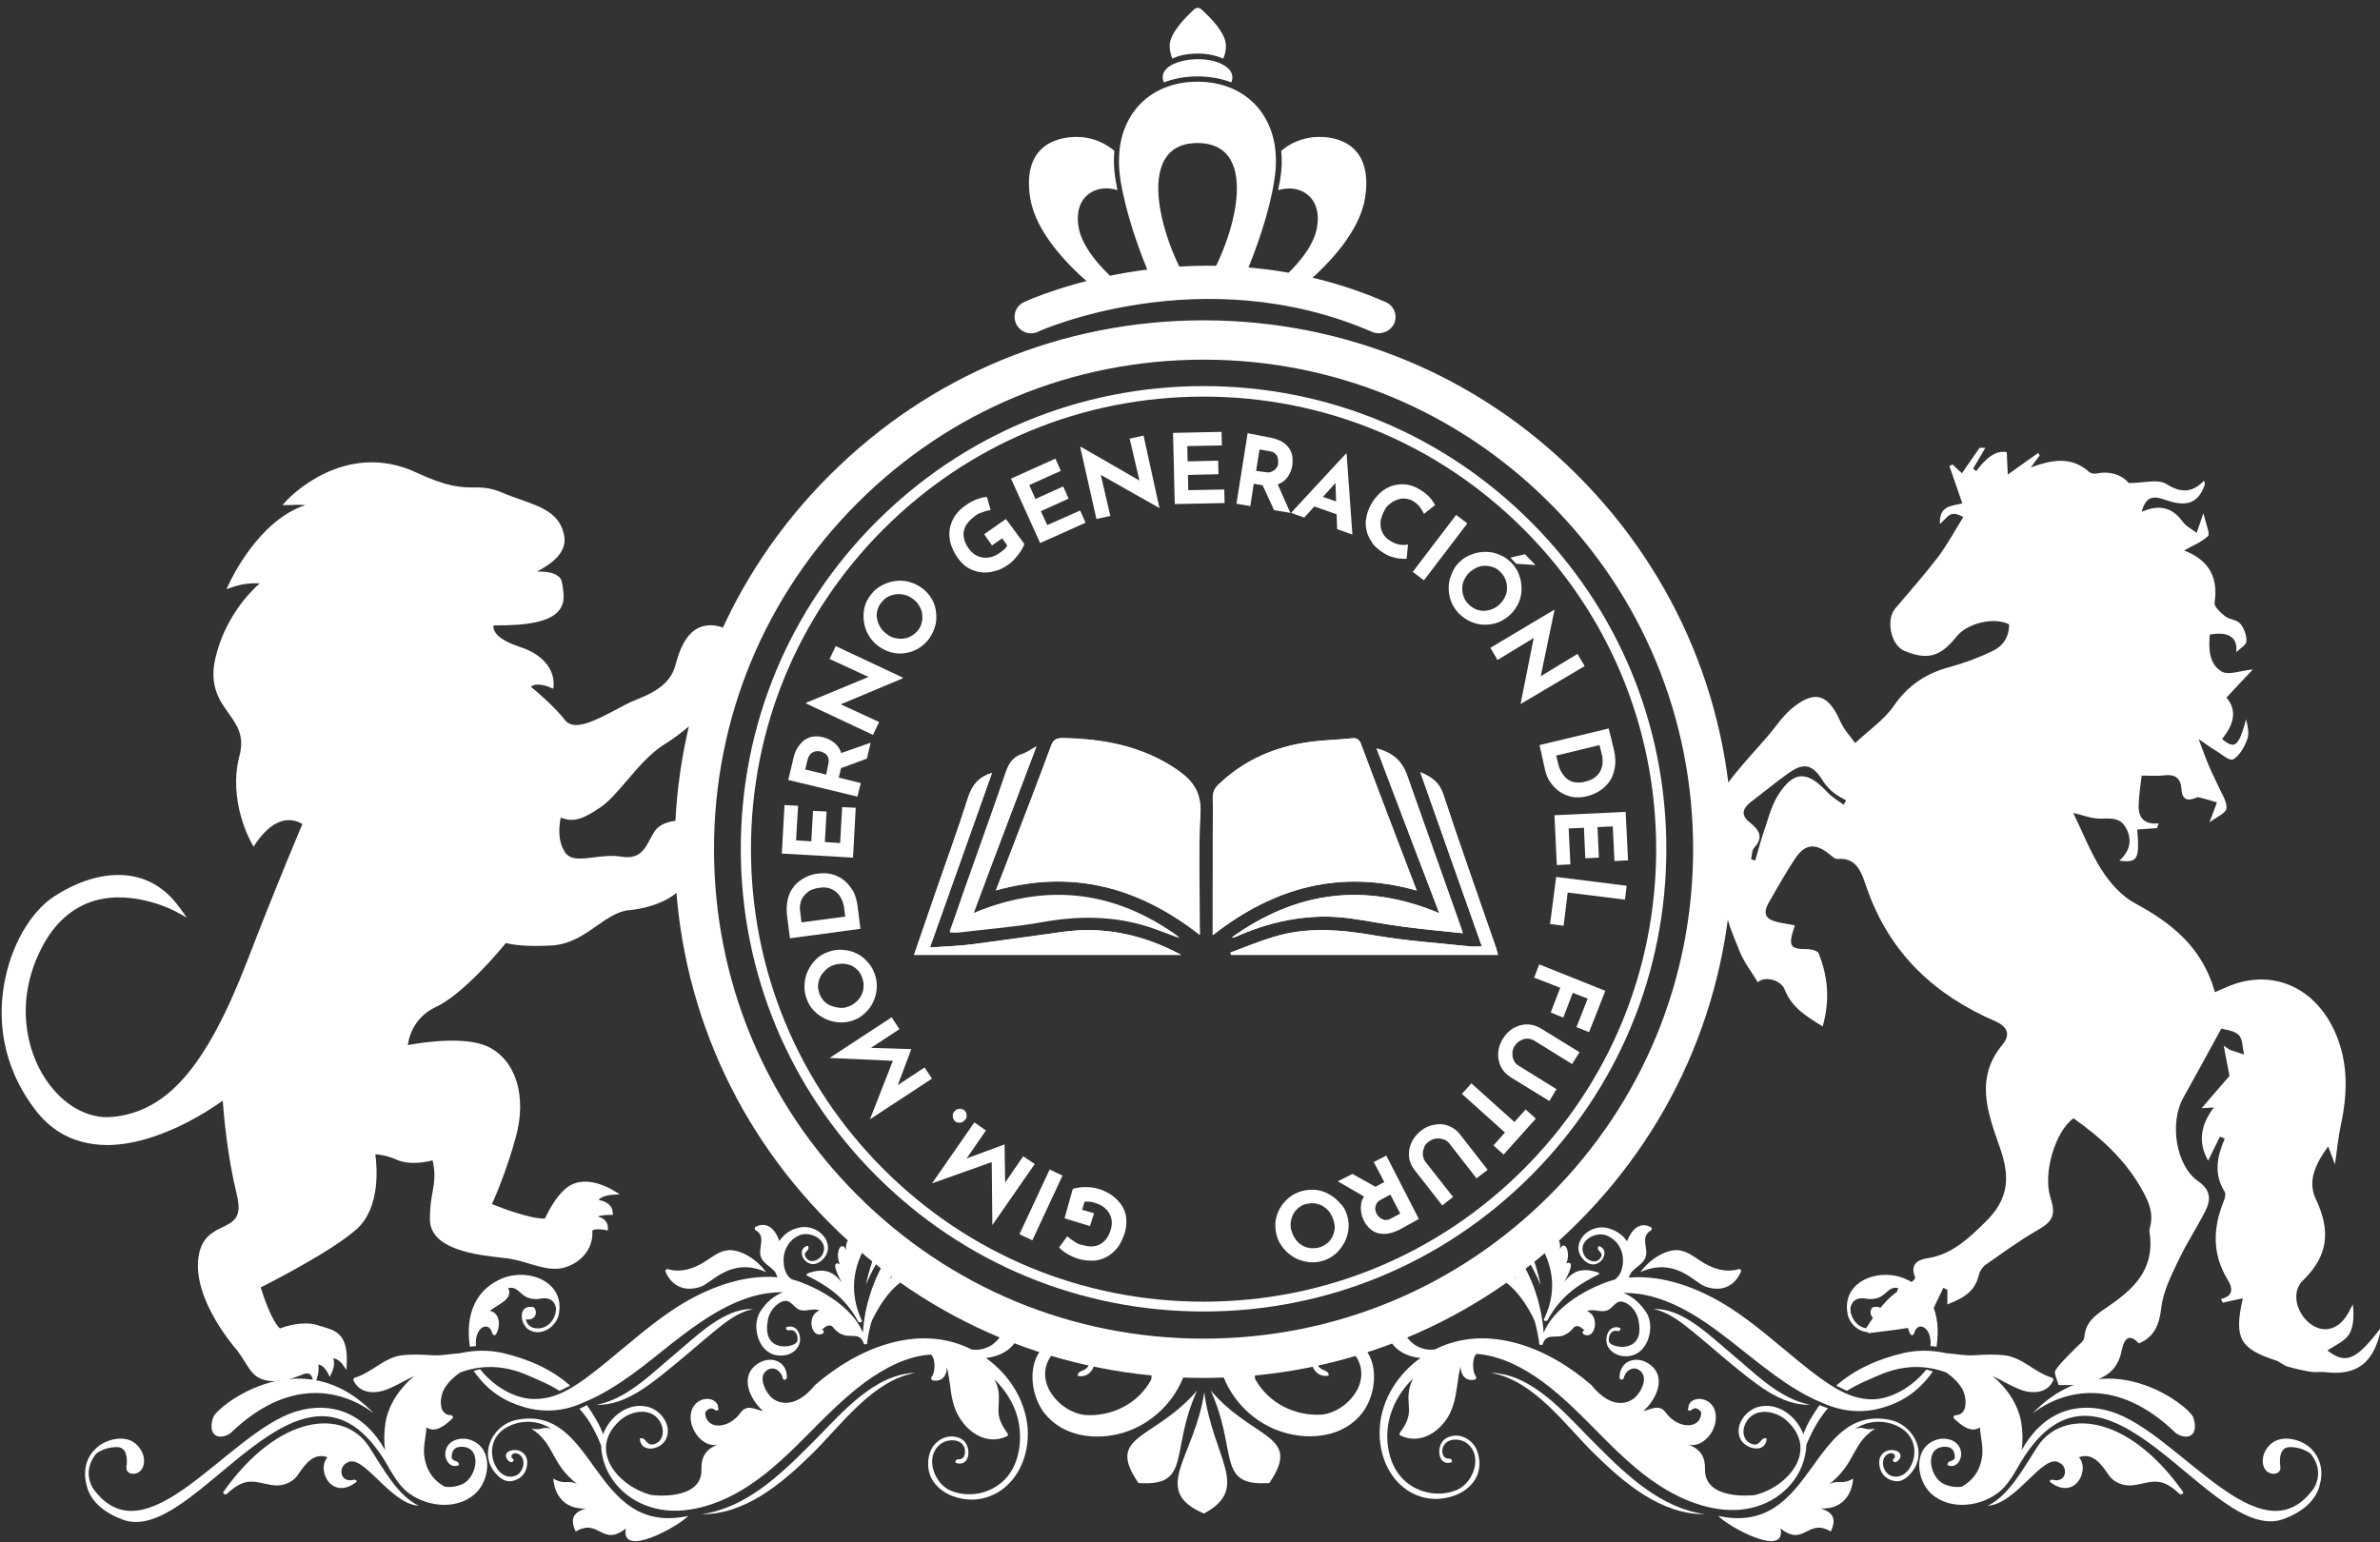 <?xml version="1.0" encoding="utf-8"?>
<!-- Generator: Adobe Illustrator 25.2.1, SVG Export Plug-In . SVG Version: 6.00 Build 0)  -->
<svg version="1.1" id="Capa_1" xmlns="http://www.w3.org/2000/svg" xmlns:xlink="http://www.w3.org/1999/xlink" x="0px" y="0px"
	 viewBox="0 0 702 455" style="enable-background:new 0 0 702 455;" xml:space="preserve">
<rect x="0" y="0" width="702" height="455" fill="#333333" stroke="none"/>
<style type="text/css">
	.st0{fill:#FFFFFF;}
</style>
<g>
	<path class="st0" d="M316.4,350.8c0.3-0.2,0.8-0.3,1.4-0.4s1.3-0.2,2-0.2s1.5,0,2.2,0.1s1.4,0.2,2,0.4c1.6,0.5,3,1.2,4.2,2.1
		s2.1,1.9,2.8,3c0.7,1.1,1.1,2.4,1.2,3.7c0.1,1.3,0,2.7-0.4,4.1c-0.6,1.8-1.3,3.4-2.3,4.6s-2.1,2.1-3.3,2.7c-1.2,0.6-2.5,1-3.9,1
		s-2.8-0.1-4.1-0.5c-1.3-0.4-2.4-0.9-3.4-1.5s-1.8-1.2-2.4-1.9l2.4-3.3c0.3,0.3,0.7,0.6,1.1,0.9s1,0.7,1.5,1s1,0.5,1.5,0.6
		c1.1,0.3,2.1,0.5,3,0.5s1.8-0.2,2.5-0.6s1.4-0.9,1.9-1.6s1-1.6,1.3-2.7c0.3-0.9,0.4-1.9,0.3-2.7c-0.1-0.9-0.4-1.6-0.8-2.3
		c-0.4-0.7-1-1.3-1.7-1.8s-1.6-0.9-2.6-1.2c-0.6-0.2-1.1-0.3-1.6-0.3s-0.9,0-1.3,0l-0.7,2.4l3.5,1l-1.2,3.8l-7.5-2.3L316.4,350.8z"
		/>
	<path class="st0" d="M304.5,365.9l-3.8-1.8l8.9-19.1l3.8,1.8L304.5,365.9z"/>
	<path class="st0" d="M305.2,343.4l-12.5,18l0,0l-0.2-20.3l1.2,1.3l-18.8,6.7l0,0l12.5-18l3.4,2.4l-7.1,10.3l1-1.9l11.6-4.3l0,0
		l0.2,12.5l-1.7,1.2l7-10.2L305.2,343.4z"/>
	<path class="st0" d="M283,331.2c-0.6,0-1.1-0.2-1.4-0.5s-0.5-0.8-0.6-1.4c0-0.6,0.1-1.1,0.6-1.5c0.4-0.5,0.9-0.7,1.5-0.7
		s1,0.2,1.4,0.5c0.4,0.4,0.6,0.8,0.6,1.4c0.1,0.6-0.1,1.1-0.6,1.5C284.1,331,283.6,331.2,283,331.2z"/>
	<path class="st0" d="M274.9,318.2l-18.3,12l0,0l7.4-18.9l0.6,1.7l-19.9-0.9l0,0l18.3-12l2.3,3.5l-10.5,6.9l1.6-1.4l12.4,0.4l0,0
		l-4.4,11.7l-2,0.5l10.3-6.8L274.9,318.2z"/>
	<path class="st0" d="M251.7,301c-1.4,0.5-2.7,0.7-4.2,0.6s-2.7-0.4-4-1s-2.4-1.4-3.4-2.4s-1.7-2.2-2.2-3.6s-0.7-2.8-0.6-4.2
		c0.1-1.4,0.4-2.8,1-4c0.6-1.3,1.4-2.4,2.4-3.4s2.2-1.7,3.6-2.2c1.4-0.5,2.8-0.7,4.2-0.6s2.7,0.4,4,1s2.4,1.4,3.3,2.5
		c1,1,1.7,2.2,2.2,3.6s0.7,2.8,0.6,4.2c-0.1,1.4-0.4,2.7-1,4s-1.4,2.4-2.4,3.3C254.3,299.7,253.1,300.5,251.7,301z M250.3,296.9
		c0.9-0.3,1.6-0.8,2.3-1.4s1.2-1.3,1.5-2c0.4-0.8,0.6-1.6,0.6-2.5c0.1-0.9-0.1-1.7-0.4-2.6c-0.3-0.8-0.7-1.6-1.3-2.2s-1.3-1.1-2-1.4
		c-0.8-0.3-1.6-0.5-2.5-0.5s-1.7,0.1-2.6,0.4c-0.9,0.3-1.7,0.8-2.3,1.4c-0.7,0.6-1.2,1.3-1.6,2c-0.4,0.8-0.6,1.6-0.7,2.4
		c-0.1,0.9,0.1,1.7,0.4,2.6c0.3,0.9,0.8,1.6,1.3,2.2c0.6,0.6,1.3,1.1,2.1,1.4s1.6,0.5,2.5,0.6S249.4,297.3,250.3,296.9z"/>
	<path class="st0" d="M253.8,274l-20.8,2.8l-0.8-6.2c-0.3-2.1-0.2-3.9,0.2-5.5s1.1-2.8,2-3.9c0.9-1,2-1.8,3.2-2.4s2.5-1,3.8-1.1
		c1.5-0.2,3-0.1,4.3,0.3s2.5,1,3.5,1.9s1.8,1.9,2.5,3.1c0.6,1.2,1,2.5,1.2,3.9L253.8,274z M249.3,270.4L249,268
		c-0.1-1-0.4-2-0.8-2.8c-0.4-0.8-0.9-1.5-1.5-2s-1.3-0.9-2.2-1.2c-0.8-0.2-1.8-0.3-2.8-0.1c-1.4,0.2-2.4,0.5-3.2,1.1
		s-1.4,1.2-1.8,1.9c-0.4,0.7-0.6,1.4-0.7,2.1c-0.1,0.7-0.1,1.3,0,1.8l0.4,3.3L249.3,270.4z"/>
	<path class="st0" d="M230.6,251.8l0.8-14.3l4,0.2l-0.6,10.2l4.5,0.3l0.5-9l4,0.2l-0.5,9l4.5,0.3l0.6-10.6l4,0.2l-0.8,14.7
		L230.6,251.8z"/>
	<path class="st0" d="M234,223.8c0.3-1.3,0.7-2.4,1.3-3.3c0.6-0.9,1.2-1.6,2-2.2c0.8-0.5,1.6-0.9,2.5-1s1.9-0.1,3,0.2
		c0.8,0.2,1.6,0.5,2.4,1c0.8,0.5,1.4,1,2,1.8s0.9,1.6,1.1,2.6c0.2,1,0.1,2.2-0.2,3.6l-0.7,2.9l6.5,1.6l-1,4l-20.4-4.9L234,223.8z
		 M244.3,225.5c0.1-0.6,0.2-1.1,0.1-1.6c-0.1-0.5-0.3-0.8-0.5-1.1c-0.3-0.3-0.5-0.6-0.9-0.7c-0.3-0.2-0.6-0.3-0.9-0.4
		c-0.2-0.1-0.5-0.1-0.9-0.1s-0.7,0-1.1,0.2c-0.4,0.1-0.8,0.4-1.1,0.7c-0.3,0.4-0.6,0.9-0.8,1.6l-0.7,2.9l6.2,1.5L244.3,225.5z
		 M247.7,222.3l9.1-3.2l-1.1,4.7l-9,3.3L247.7,222.3z"/>
	<path class="st0" d="M266.3,200.1l-19.8,8.3l1.1-0.8l11.7,5.4l-1.8,3.8l-19.8-9.3l0.1-0.2l19.6-8.1l-0.8,0.7l-11.9-5.5l1.8-3.8
		l19.8,9.3L266.3,200.1z"/>
	<path class="st0" d="M258.8,190.4c-1.1-0.9-2.1-2-2.7-3.2c-0.7-1.2-1.1-2.5-1.3-3.9s-0.1-2.8,0.2-4.1c0.3-1.4,1-2.6,1.9-3.8
		s2-2.1,3.2-2.7c1.2-0.7,2.6-1.1,4-1.3s2.8-0.1,4.2,0.3c1.4,0.4,2.6,1,3.8,1.9c1.2,0.9,2.1,2,2.8,3.2c0.7,1.2,1.1,2.6,1.2,3.9
		c0.2,1.4,0.1,2.8-0.3,4.1c-0.4,1.4-1,2.6-1.9,3.8s-2,2.1-3.2,2.8s-2.5,1.1-3.9,1.3s-2.7,0.1-4.1-0.3S260,191.3,258.8,190.4z
		 M261.5,187c0.7,0.6,1.5,1,2.4,1.2c0.8,0.2,1.7,0.3,2.5,0.2c0.9-0.1,1.7-0.3,2.4-0.8c0.8-0.4,1.4-1,2-1.7s0.9-1.5,1.1-2.3
		s0.2-1.6,0.1-2.5c-0.1-0.8-0.4-1.6-0.9-2.4c-0.4-0.8-1-1.4-1.8-2s-1.6-1-2.4-1.2c-0.9-0.2-1.7-0.3-2.5-0.2s-1.6,0.3-2.4,0.7
		s-1.4,1-2,1.7s-1,1.5-1.2,2.3s-0.3,1.7-0.1,2.5c0.1,0.8,0.4,1.6,0.9,2.4C260.1,185.8,260.7,186.4,261.5,187z"/>
	<path class="st0" d="M302.1,160.4c0,0.4-0.2,0.8-0.5,1.3s-0.6,1.1-1.1,1.7c-0.4,0.6-0.9,1.1-1.4,1.7c-0.5,0.5-1,1-1.6,1.4
		c-1.4,1-2.8,1.7-4.2,2c-1.4,0.4-2.8,0.5-4.1,0.3c-1.3-0.2-2.5-0.6-3.7-1.3s-2.1-1.7-3-2.9c-1.1-1.6-1.8-3.1-2.2-4.6
		c-0.3-1.5-0.4-2.9-0.1-4.3c0.3-1.3,0.8-2.6,1.6-3.7c0.8-1.1,1.8-2.1,3-2.9c1.1-0.8,2.2-1.4,3.3-1.8c1.1-0.4,2.1-0.7,3-0.7l1.1,3.9
		c-0.4,0-0.9,0.1-1.5,0.3s-1.1,0.4-1.7,0.6c-0.6,0.2-1,0.5-1.4,0.8c-0.9,0.7-1.7,1.4-2.2,2.1c-0.6,0.7-0.9,1.5-1.1,2.3
		s-0.1,1.7,0.1,2.5c0.2,0.9,0.7,1.8,1.3,2.7c0.6,0.8,1.2,1.4,2,1.9c0.7,0.4,1.5,0.7,2.3,0.8s1.7,0,2.5-0.2c0.9-0.3,1.7-0.7,2.5-1.3
		c0.5-0.3,0.9-0.7,1.3-1c0.4-0.4,0.6-0.7,0.8-1.1l-1.5-2.1l-3,2.1l-2.3-3.3l6.4-4.5L302.1,160.4z"/>
	<path class="st0" d="M298.2,141.2l13.1-5.9l1.6,3.6l-9.3,4.2l1.8,4.1l8.2-3.7l1.6,3.6l-8.2,3.7l1.9,4.1l9.7-4.3l1.6,3.6l-13.4,6
		L298.2,141.2z"/>
	<path class="st0" d="M342,149.9l-18.7-10.6l1.3,0.4l2.9,12.5l-4.1,0.9l-4.8-21.3h0.2l18.4,10.6l-1-0.2l-3-12.8l4.1-0.9L342,149.9
		L342,149.9z"/>
	<path class="st0" d="M346,127.7l14.3-0.3l0.1,4l-10.2,0.2l0.1,4.5l9-0.2l0.1,4l-9,0.2l0.1,4.5l10.6-0.2l0.1,4l-14.7,0.3L346,127.7z
		"/>
	<path class="st0" d="M374.2,129c1.3,0.2,2.4,0.6,3.4,1c1,0.5,1.7,1.1,2.3,1.8c0.6,0.7,1,1.5,1.2,2.4s0.2,1.9,0.1,3
		c-0.1,0.8-0.4,1.7-0.8,2.5s-0.9,1.5-1.6,2.1s-1.5,1-2.5,1.3s-2.2,0.3-3.6,0.1l-2.9-0.5l-1,6.6l-4.1-0.7l3.3-20.8L374.2,129z
		 M373.3,139.3c0.6,0.1,1.2,0.1,1.6-0.1c0.4-0.1,0.8-0.4,1.1-0.6c0.3-0.3,0.5-0.6,0.7-0.9c0.2-0.3,0.3-0.6,0.3-0.9
		c0-0.2,0-0.5,0-0.9s-0.1-0.7-0.2-1.1s-0.4-0.7-0.8-1.1c-0.4-0.3-0.9-0.5-1.6-0.6l-2.9-0.5l-1,6.3L373.3,139.3z M376.7,142.5
		l3.9,8.8l-4.8-0.8l-4-8.7L376.7,142.5z"/>
	<path class="st0" d="M380.8,151.3l16.2-17.5l0.2,0.1l1.7,23.8l-4.5-1.6l-0.6-16.5l3.5-0.9l-12.6,14L380.8,151.3z M389.4,146.3
		l6,2.1l0.2,3.8l-8.5-3L389.4,146.3z"/>
	<path class="st0" d="M414.9,164.8c-0.3,0.1-0.8,0.1-1.5,0c-0.7,0-1.5-0.1-2.4-0.4c-0.9-0.2-1.8-0.6-2.8-1.2c-1.4-0.9-2.6-1.8-3.4-3
		s-1.4-2.3-1.7-3.6c-0.3-1.3-0.4-2.6-0.1-3.9c0.2-1.3,0.7-2.6,1.4-3.9c0.8-1.4,1.7-2.5,2.8-3.5s2.3-1.6,3.5-2
		c1.3-0.4,2.6-0.5,3.9-0.4c1.4,0.2,2.7,0.6,4,1.4c1.2,0.7,2.2,1.5,3,2.3c0.8,0.9,1.3,1.7,1.7,2.4l-3.3,2.6c-0.2-0.5-0.6-1.2-1.1-1.9
		s-1.2-1.3-2.1-1.9c-0.7-0.4-1.4-0.6-2.2-0.7c-0.8-0.1-1.6,0-2.4,0.3s-1.5,0.6-2.2,1.2c-0.7,0.5-1.3,1.2-1.7,2.1
		c-0.5,0.9-0.8,1.8-1,2.6c-0.2,0.9-0.1,1.7,0,2.5c0.2,0.8,0.5,1.5,1,2.2s1.2,1.2,2,1.7c1,0.6,1.9,0.9,2.8,1s1.6,0.1,2.2-0.1
		L414.9,164.8z"/>
	<path class="st0" d="M429.5,151.9l3.3,2.5L420,171.2l-3.3-2.5L429.5,151.9z"/>
	<path class="st0" d="M430.6,165.7c1-1,2.2-1.7,3.6-2.2c1.3-0.5,2.7-0.7,4.1-0.7s2.8,0.3,4.1,0.9c1.3,0.5,2.5,1.4,3.5,2.4
		c1,1.1,1.8,2.3,2.2,3.6c0.5,1.3,0.7,2.7,0.7,4.1c0,1.4-0.3,2.8-0.9,4.1s-1.4,2.4-2.4,3.4c-1.1,1-2.3,1.8-3.6,2.3
		c-1.3,0.5-2.7,0.7-4.1,0.7s-2.7-0.4-4-0.9c-1.3-0.6-2.4-1.4-3.5-2.4c-1-1.1-1.8-2.3-2.3-3.6s-0.7-2.7-0.7-4.1c0-1.4,0.3-2.7,0.9-4
		C428.7,167.9,429.5,166.7,430.6,165.7z M433.5,168.8c-0.7,0.6-1.2,1.4-1.6,2.2s-0.6,1.6-0.6,2.5s0.1,1.7,0.4,2.5s0.8,1.6,1.4,2.2
		c0.6,0.6,1.3,1.1,2.1,1.5c0.8,0.3,1.6,0.5,2.4,0.5s1.7-0.2,2.5-0.5s1.6-0.8,2.2-1.4c0.7-0.7,1.2-1.4,1.6-2.2s0.6-1.6,0.6-2.5
		c0-0.8-0.1-1.7-0.4-2.5s-0.7-1.5-1.4-2.2c-0.6-0.7-1.3-1.2-2.1-1.5c-0.8-0.3-1.6-0.5-2.5-0.5s-1.7,0.2-2.5,0.5
		C435,167.7,434.2,168.2,433.5,168.8z M452.9,166.7l-5.7-0.4l-1.7-1.8l4.3-1L452.9,166.7z"/>
	<path class="st0" d="M448.5,207.7l4.2-21.1v1.4l-11,6.7l-2.1-3.6l18.8-11.2l0.1,0.1l-4.3,20.7l-0.1-1l11.2-6.8l2.1,3.6L448.5,207.7
		L448.5,207.7z"/>
	<path class="st0" d="M454.1,219.8l20.4-4.9l1.5,6.1c0.5,2.1,0.6,3.9,0.3,5.5c-0.3,1.6-0.8,3-1.6,4.1c-0.8,1.1-1.8,2-3,2.8
		c-1.2,0.7-2.4,1.2-3.7,1.5c-1.5,0.4-3,0.4-4.3,0.2c-1.3-0.3-2.6-0.8-3.6-1.5c-1.1-0.7-2-1.7-2.8-2.8s-1.3-2.4-1.6-3.8L454.1,219.8z
		 M459,222.9l0.6,2.4c0.2,1,0.6,1.9,1.1,2.7s1,1.4,1.7,1.9s1.4,0.8,2.3,0.9c0.9,0.1,1.8,0.1,2.8-0.2c1.3-0.3,2.4-0.8,3.1-1.4
		c0.7-0.6,1.3-1.3,1.6-2.1c0.3-0.8,0.5-1.5,0.5-2.2s0-1.3-0.1-1.8l-0.8-3.3L459,222.9z"/>
	<path class="st0" d="M479.5,239.5l0.7,14.3l-4,0.2l-0.5-10.2l-4.5,0.2l0.4,9l-4,0.2l-0.4-9l-4.5,0.2l0.5,10.6l-4,0.2l-0.7-14.7
		L479.5,239.5z"/>
	<path class="st0" d="M479.8,261.3l-0.5,4.1l-16.9-2.1l-1.2,9.8l-4-0.5l1.8-13.9L479.8,261.3z"/>
	<path class="st0" d="M473.5,292.3l-4.8,12.2L465,303l3.3-8.4l-4.4-1.7l-2.8,7.3l-3.7-1.5l2.8-7.3l-7.7-3l1.5-3.9L473.5,292.3z"/>
	<path class="st0" d="M452.4,306.9c-0.6-0.3-1.2-0.5-1.9-0.5c-0.7,0-1.4,0.2-2.1,0.6s-1.2,0.9-1.6,1.5c-0.5,0.7-0.7,1.5-0.7,2.2
		c0,0.8,0.1,1.5,0.4,2.1c0.3,0.7,0.8,1.2,1.3,1.5l11.3,7l-2.1,3.5l-11.4-7c-1.3-0.8-2.3-1.9-2.9-3.1c-0.6-1.3-0.9-2.6-0.8-4.1
		s0.6-2.9,1.4-4.2c0.8-1.3,1.9-2.4,3.1-3.1c1.3-0.7,2.6-1.1,4-1.1s2.8,0.4,4.1,1.2l11.4,7l-2.2,3.5L452.4,306.9z"/>
	<path class="st0" d="M453,330l-9.5,10.6l-3-2.7l3.4-3.8l-12.7-11.4l2.8-3.1l12.7,11.4l3.3-3.7L453,330z"/>
	<path class="st0" d="M427.4,337.2c-0.4-0.5-1-0.9-1.7-1.1s-1.4-0.3-2.2-0.2c-0.8,0.1-1.4,0.4-2.1,0.9s-1.2,1.1-1.4,1.9
		c-0.3,0.7-0.4,1.4-0.3,2.1s0.3,1.3,0.7,1.9l8.2,10.4l-3.2,2.5l-8.2-10.5c-0.9-1.2-1.5-2.5-1.6-3.9s0.1-2.8,0.7-4.1
		c0.6-1.3,1.5-2.5,2.8-3.5c1.2-1,2.6-1.6,4-1.8c1.4-0.3,2.8-0.2,4.1,0.3c1.3,0.5,2.5,1.3,3.4,2.5l8.2,10.5l-3.3,2.5L427.4,337.2z"/>
	<path class="st0" d="M402.9,353.3l-8.3-4.8l4.3-2.2l8.4,4.7L402.9,353.3z M412.9,362.7c-1.2,0.6-2.3,1-3.4,1.2s-2.1,0.1-3-0.1
		s-1.7-0.7-2.4-1.3c-0.7-0.6-1.3-1.4-1.8-2.4c-0.4-0.8-0.7-1.6-0.8-2.5c-0.2-0.9-0.1-1.8,0-2.7c0.2-0.9,0.6-1.7,1.3-2.6
		c0.7-0.8,1.6-1.5,2.9-2.2l2.6-1.4l-3.1-5.9l3.7-1.9l9.6,18.7L412.9,362.7z M407.5,353.8c-0.6,0.3-1,0.6-1.3,1s-0.4,0.8-0.5,1.2
		c-0.1,0.4-0.1,0.8,0,1.1s0.2,0.7,0.3,0.9c0.1,0.2,0.3,0.4,0.5,0.7c0.2,0.3,0.5,0.5,0.9,0.8c0.4,0.2,0.8,0.4,1.3,0.4
		s1.1-0.1,1.7-0.5l2.6-1.4l-2.9-5.6L407.5,353.8z"/>
	<path class="st0" d="M397.4,358.7c0.4,1.4,0.5,2.8,0.3,4.2c-0.2,1.4-0.6,2.7-1.3,3.9s-1.5,2.3-2.6,3.2c-1.1,0.9-2.3,1.6-3.8,2
		c-1.4,0.4-2.8,0.5-4.2,0.3c-1.4-0.2-2.7-0.6-4-1.3c-1.2-0.7-2.3-1.6-3.2-2.7c-0.9-1.1-1.6-2.3-2-3.7c-0.4-1.4-0.5-2.8-0.4-4.2
		c0.2-1.4,0.6-2.7,1.3-3.9c0.7-1.2,1.6-2.3,2.7-3.2c1.1-0.9,2.3-1.5,3.7-1.9c1.4-0.4,2.8-0.5,4.2-0.4c1.4,0.2,2.7,0.6,3.9,1.3
		c1.2,0.7,2.3,1.5,3.2,2.6C396.4,356,397,357.3,397.4,358.7z M393.3,359.9c-0.3-0.9-0.7-1.7-1.2-2.4c-0.5-0.7-1.2-1.2-1.9-1.7
		c-0.7-0.4-1.6-0.7-2.4-0.8c-0.9-0.1-1.7,0-2.6,0.2s-1.6,0.6-2.3,1.2c-0.6,0.5-1.2,1.2-1.5,1.9c-0.4,0.8-0.6,1.6-0.7,2.4
		c-0.1,0.9,0,1.7,0.3,2.6s0.7,1.7,1.2,2.4c0.5,0.7,1.2,1.3,1.9,1.7s1.5,0.7,2.4,0.8s1.7,0,2.6-0.2s1.6-0.7,2.3-1.2
		c0.7-0.5,1.2-1.2,1.6-2s0.6-1.6,0.7-2.5C393.7,361.7,393.6,360.8,393.3,359.9z"/>
</g>
<g>
	<g>
		<path class="st0" d="M355,406.5c-41.7,0-80.9-16.2-110.3-45.7c-29.5-29.5-45.7-68.6-45.7-110.3s16.2-80.9,45.7-110.3
			c29.5-29.5,68.6-45.7,110.3-45.7s80.9,16.2,110.3,45.7c29.5,29.5,45.7,68.6,45.7,110.3s-16.2,80.9-45.7,110.3
			C435.8,390.3,396.7,406.5,355,406.5z M355,106.1c-38.6,0-74.8,15-102.1,42.3s-42.3,63.5-42.3,102.1s15,74.8,42.3,102.1
			c27.3,27.3,63.5,42.3,102.1,42.3s74.8-15,102.1-42.3c27.3-27.3,42.3-63.5,42.3-102.1s-15-74.8-42.3-102.1
			C429.8,121.1,393.6,106.1,355,106.1z"/>
	</g>
</g>
<g>
	<g>
		<path class="st0" d="M355,386.9c-36.4,0-70.7-14.2-96.5-40s-40-60-40-96.5s14.2-70.7,40-96.5s60-40,96.5-40s70.7,14.2,96.5,40
			s40,60,40,96.5s-14.2,70.7-40,96.5S391.4,386.9,355,386.9z M355,117c-35.7,0-69.2,13.9-94.4,39.1s-39.1,58.7-39.1,94.4
			s13.9,69.2,39.1,94.4c25.2,25.2,58.7,39.1,94.4,39.1s69.2-13.9,94.4-39.1c25.2-25.2,39.1-58.7,39.1-94.4s-13.9-69.2-39.1-94.4
			C424.2,130.9,390.7,117,355,117z"/>
	</g>
</g>
<path class="st0" d="M100.8,402.2l1.4,1.9l0.1-2.4c0.2-8.2-3.3-9.2-7.4-10.4c-0.4-0.1-0.9-0.2-1.3-0.4c-4.3-1.3-9.5,0.4-11,1
	c-2.3-2-4.7-8.8-5.7-12.1c3.5-1.8,21-10.7,28.3-17.2c7.1-6.4,6-18.5,5.5-22.1c1.2,0.1,3.6,0.4,6.5,1.7c3.8,1.6,8.5,0.6,10.4,0.1
	c0.9,4,0.5,6.4,0,9.3c-0.4,2.1-0.8,4.6-0.8,8c0,9.1,13.7,10.6,21.8,11.5c3,0.3,5.6,1.1,7.9,1.8c4.1,1.2,7.6,2.2,11.5,0.5
	c5.4-2.4,7-7,6.7-10.2c0-0.1,0-0.2,0.1-0.2c0.5-0.5,2.4-0.4,3.5-0.2l1,0.2v-1c-0.1-1.9-1.6-2.8-3-3.1c0.9-0.4,2.6-0.5,3.6-0.5h0.9
	l-0.1-0.9c-0.2-2.3-2.4-3.2-4.1-3.5c0.9-1.3,3.7-1.5,3.7-1.5l2.5-0.2l-2.2-1.3c-0.3-0.2-6.3-3.8-11.4-1.8c-4.4,1.7-7.6,8.5-8.5,10.3
	h-0.1c-4.4,0-12.9-3.2-15.5-4.3c1.1-2.4,4.4-10.1,7-19.6c3.4-12.1,0.1-22.8-8.1-26.8c-6.9-3.3-19.9-1.2-23.7-0.5
	c0.3-2.4,1.8-8.2,8.2-11.2c8-3.7,18.7-16.4,20.7-18.9c1.5,0.4,5.9,1.2,13.8,0.7c5.3-0.4,9.2-3.1,12.9-5.7c3.2-2.2,6.2-4.4,9.7-4.7
	c8.4-0.8,15.6-4.7,16.5-8.9c0.2-0.7,0.5-1.3,1.1-1.6c1.3-0.8,3.2-0.3,3.3-0.3l0.9,0.2l0.1-1c0.1-2.3-2.4-3.4-3.7-3.8
	c0.6-0.9,2.5-1.3,3.3-1.4l0.9-0.1l-0.2-0.9c-0.5-2.1-1.9-3.1-3-3.6c0.8-0.6,2.5-0.8,3.4-0.8h2l-1.4-1.4c-2.1-2.1-6.2-3.2-10-2.7
	c-2.8,0.4-5,1.6-6,3.5c-0.3,0.5-0.5,0.9-0.8,1.4c-2,3.8-3.5,6.5-8.9,5.6c-2.6-0.4-5.3-0.1-7.8,0.2c-4.4,0.6-7.3,0.8-8.8-1.7
	c-2.2-3.6-1.5-8.1-1.1-10c4,1.6,6.9,0.2,11.8-3.1c2.5-1.7,5-4.7,7.7-7.8c3.2-3.8,6.8-8,10.9-10.6c7.3-4.5,16.7-13.2,16.8-16.5
	c0.1-1.9,2.6-3.8,3.5-4.3l0.4-0.3l-0.1-0.5c-0.2-1.7-1.8-2.4-3-2.7c1-1.3,2.5-1.9,2.5-1.9l0.8-0.3l-0.3-0.8
	c-0.9-2.1-2.8-2.5-4.3-2.4c0.5-1.1,1.7-2.4,2.5-3.1l1-0.8l-1.2-0.5c-3.1-1.4-5.9-1.5-8.3-0.4c-4,1.9-5.8,6.9-6.9,11.1
	c-1.2,4.4-4.5,7.4-11.5,10.1c-1.8,0.7-3.9,1.8-6.1,3c-5.7,3-12.1,6.4-14.8,3.2c-3.4-4.3-8.5-8.6-10.2-10c1.7-1.5,5.6,0.1,5.6,0.2
	l1,0.4l0.1-1.1c0-0.3,0.8-7.8-10.1-11.3c-5.1-1.7-6.9-3.5-7.4-4.8c-0.3-0.6-0.3-1.1-0.2-1.5c10.4,0.1,16.5-1.2,19.1-4.2
	c2-2.2,1.6-4.9,1.3-7c-0.1-0.4-0.1-0.8-0.2-1.2c-0.1-0.9-0.5-1.7-1.3-2.2c-1.4-1.1-3.8-1.3-6.1-1.3c4.1-2.1,9-5.6,8-10.6
	c-1.2-6.5-6.6-8.4-12.8-10.6c-1.7-0.6-3.5-1.2-5.3-2c-3.7-1.6-6.1-1.6-8.7-1.6c-3.6,0-7.6-0.1-16.8-4.4c-21.3-9.9-37.8,7.8-38,8
	l-1.5,1.6l2.7,0c1.1-0.1,2.6-0.1,4.1,0c-13.9,4.5-22.1,22.3-22.5,23.1l-0.8,1.7l1.8-0.6c3.1-1.1,6.1-1.2,8-1.1
	c-3.2,2.8-10.4,10.4-13.1,22.2c-1.8,8,1.2,12.3,3.9,16.1c2.6,3.6,4.8,6.8,3.2,12.7c-3.4,13.1,3.3,25.1,3.6,25.6l0.6,1.1l0.7-1.1
	c2.8-4,5.7-6.3,8.8-6.7c2.3-0.3,4.1,0.6,4.9,1.1c-1.2,2.9-6.9,16.1-16.4,40.7c-12,30.9-23.4,44.1-39.6,45.7
	c-7.2,0.7-14.5-3.4-19.6-10.9c-5.9-8.7-9.3-23.5-1.3-39c3.7-7.2,8.9-11.8,15.3-13.8c11.9-3.6,24.3,3.1,24.4,3.2l3.1,1.7l-2.1-2.9
	c-9.9-13.9-25.7-10.8-37.1-3.3c-7.1,4.7-12.8,14.8-14.7,26c-1.6,9.2-1.3,23.1,9.2,36.9c4.4,5.8,10.2,9.2,17.1,10.1
	c1.3,0.2,2.7,0.3,4,0.3c14.8,0,29.9-10,34.2-13.1c0.3,4.1,1.3,16.1,4.1,27.5c1.7,7-0.7,8.1-4.1,9.8c-2.9,1.4-6.5,3.1-7.2,9.2
	c-1.5,12.4,10.7,26.3,11.4,27.1c1.1,1.5,1.9,2.7,2.6,3.9c1.5,2.4,2.6,4.1,5.5,4.9c4.1,1.1,8.5-0.5,11.5-1.7c0.7-0.3,1.3-0.3,1.7-0.1
	c0.6,0.3,0.8,0.9,0.8,0.9l0.8,2.5l0.8-2.5c0.5-1.6,0.4-2.9,0.3-3.7c1.6,0.3,2.6,2.2,2.6,2.2l0.8,1.5l0.7-1.6c0.7-1.7,0.6-3,0.3-3.9
	C99.8,400.9,100.8,402.2,100.8,402.2z"/>
<g>
	<path class="st0" d="M615.7,408.6c-2.8,0-5.7,0-8.5,0c-0.4-1.5-1.5-3.6-0.9-4.4c1.7-2.5,4-4.5,6.1-6.7c0.9-0.9,2.3-1.9,2.4-3
		c0.3-4.5,3.3-6.5,6.3-8.6c7.7-5.2,14.7-11,12.9-22.6c-0.1-0.4,0.1-0.9,0.2-1.4c1-3.9-0.3-7.1-2.1-10.4c-5-9.2-12.3-15.8-20.5-21.6
		c-5.4,3.8-9.1,16.3-6.8,23.4c1.7,5.3,0.6,7.1-4,9.7c-5.2,3-10.1,6.6-15.1,10.1c-0.9,0.6-1.7,1.8-2,2.9c-1.2,5.4-5.1,7.1-9.3,8.8
		c0-1.8,0-3.1,0-4.3c-0.4-0.2-0.8-0.4-1.2-0.6c-1.1,2.2-2.1,4.5-3.2,6.7c-0.8,1.6-1.7,4.1-2.8,4.3c-5.3,1.2-10.7,1.7-16.1,2.4
		c-0.2-0.5-0.4-1.1-0.6-1.6c3-4.6,6.1-9.2,11.1-11.9c1.3-0.7,3.5-2.5,3.3-2.9c-2-4.9,2.2-5.5,4.1-5.8c6.9-1.2,11.8-5.9,16.6-10.6
		c6.8-6.7,7.5-13,4.2-22.2c-3.5-10-7.4-20.3,0.9-30.2c2.2-2.7,1.7-5.1-2.1-6.8c-17.6-7.6-31.3-19.8-38.1-39.7
		c-1.5-4.4-2.9-8.7-8.5-8.2c-0.8,0.1-1.7-0.9-2.5-1.5c-4.3-3.4-7.3-2.9-10.3,1.8c-2.6,4-5,8.2-7.4,12.4c-1.9,3.3-1.2,5,2.4,5.9
		c1.7,0.4,3.4,0.6,5.2,1c-2.1,6.2-1.5,7,3.8,7c1.1,0,2.9,0.5,3.2,1.2c2.8,6.9,3.4,13.9,1.2,21.6c-4.8-3-9.1-5.5-11.2-10.9
		c-1.2-3-6.2-4-7.9-2.1c-1.8-3-4.1-5.9-5.4-9.2c-2.4-6.1-5.5-12.1-4-19.2c0.6-2.9-1.5-4.7-3.8-4c-0.8-3.4-1.7-6.7-2.5-10
		c0-2.5,0-4.9,0-7.4c3-4,6-8,9.1-11.9c3-3.7,6.2-7.1,9.3-10.7c2.6-3,4.8-6.5,7.8-8.8c6.6-5.2,10.4-3.6,13.9,4.4
		c1.1,2.4,3,4.4,4.3,6.2c4.4-4.1,8.7-7,11.4-11c4.3-6.2,9.7-9.6,16.4-11.4c4.4-1.2,8.7-2.8,12.8-4.8c3-1.4,4.8-4.1,4.8-7.8
		c-4.4-2.3-12.4-0.4-15.6,3.7c-4.7,5.9-8.6,6.9-15.3,4.1c-4-1.7-5.5-9.1-2.7-12.5c4.2-4.9,8.5-9.8,12.5-15c2.8-3.7,5-7.8,7.6-12
		c-0.4-0.1-1.9-1.1-3.2-0.9c-1.2,0.2-2.3,1.7-3.7,3c-0.3-5.6,3.6-5.3,6.6-6.1c-1.3-3.9-2.6-7.4-3.8-11c0.3-0.2,0.6-0.3,0.9-0.5
		c1,1,2,1.9,2.8,2.6c1.8-2.6,3.5-5.1,5.2-7.5c0.6,0,1.1,0,1.7,0c-1.2,2-2.4,4.1-3.6,6.1c0.3,0.3,0.6,0.6,0.9,0.8
		c2.7-3.7,5.7-6.3,9-5.6c0.1,2.7,0.2,4.7,0.3,6.6c3.4-2.4,6.2-4.4,9-6.4c0.1,0.3,0.3,0.5,0.4,0.8c-0.9,1.2-1.8,2.3-2.6,3.5
		c6.3-2.3,11.9-3.4,17.3,1.4c0.5,0.4,1.4,0.5,2,0.4c4.3-0.9,7.8,0.6,9.6,2.8c4.6,0,8.6-1.3,11.1,0.3c4.3,2.7,7.6,2.6,11.1-1
		c0.1,0.6,0.3,1,0.2,1.2c-1.9,5.4-5.2,6.7-11.5,4.5c-3.1-1.1-5.8-1.6-7.1,3.5c5-2.2,8.9-1.5,12.1,2.9c1,1.4,2.7,2.2,4.1,3.3
		c0.5-1.5,1.1-3,2-5.8c0.7,3,2,6.1,1.4,6.7c-2,1.9-4.7,2.9-7.1,4.3c6.3,2.4,10.3,6.9,9,15.4c-0.2,1.1,1.8,3,3.1,4s3.5,1,4.5,2.2
		c1.1,1.3,1.9,3.5,1.8,5.2c-0.1,1.1-1.9,2.1-3,3.2c0.5-4.4-2.3-6.2-7.8-5.2c-0.4,4.2-0.2,8.8,3.5,10.9c2.1,1.2,5.5-0.3,9.2-0.6
		c-2.6,2.7-5.1,5.4-7.8,8.3c3.4,3.9,2,8.2-1.3,12.2c3.8,3.2,4.9,2.2,7.1-5.8c0.5,2,1,4.3,0.3,6c-0.8,2.2-2.3,4.8-4.1,5.8
		c-1.1,0.6-3.5-1.6-5.2-2.6s-3.3-2.2-5-3.4c1.2,3.3,2.1,5.8,3.2,8.3c0.8,2,1.9,4,2.8,6c0.9,2,2.4,4.2,2.2,6.2
		c-0.1,1.4-2.8,2.4-5,4.1c1.1-2.8,1.6-4.4,2.2-5.9c-1.8-0.5-3.6-1.1-5.5-1.5c-0.2-0.1-0.5,0.1-0.8,0.2c-2.6,1-4,0.5-4.2-2.9
		c-0.2-2.9-1.9-4.1-4.7-3.8c-2.3,0.3-4.6,0.1-7,0.1c-0.3,2.5-0.8,5.6-0.9,8.8c-0.1,3.8,1.8,5.7,5.9,5.3c-0.2,0.5-0.3,1-0.5,1.4
		c-1.9,0.1-3.9,0.3-5.8,0.4c0.7,8.8,0.1,9.9-5.3,9.2c3-2.7,3.9-5.8,2.1-9.4c-1.8-3.6-4.8-3-7.8-3c-2.5,0-5-1-7.9-1.7
		c2.7,5.5,5,11.5,8.3,16.7c2.5,3.9,5.9,7.8,9.8,9.9c10.8,5.8,20,13,23.7,26.3c1.2-0.5,2.1-0.9,3-1.3c13.3-6.1,26.7-0.5,32.7,13.7
		c3.7,8.8,3.4,17.8,1.4,27c-0.8,3.7-1.1,7.5-1.7,11.4c-0.6-1.6-1.2-3.3-2-5.3c-3.5,4.8-6.2,10-3.7,15.4c4.5,9.4,3.8,16.8-3.7,24.1
		c-3.6,3.4-2,9.7,2.1,12.8c4,3,8.4,1.8,11.2-3.1c0.5-0.9,0.9-1.8,1.4-2.6c0.3,3.2,0.3,6.5-1.1,8.8c-1.4,2.2-4.3,3.3-6.4,4.8
		c5.4,4.2,8.5,2.9,15.9-6.9c-2,10.4-7,14.4-16.5,13.3c-1.4-0.2-2.8,0.1-4.2-0.1c-2.4-0.4-4.8-0.9-7.1-1.6c-1.2-0.4-2.2-1.4-3.4-1.8
		c-10.6-3.4-12.3-6.7-9.7-18.1c0-0.2-0.2-0.5,0-0.2c-2.1,0.4-4,0.9-5.9,1.3c-0.2-0.4-0.3-0.7-0.5-1.1c3.9-0.9,3.4-3.4,1.9-5.8
		c-4.5-7.4-4.3-15-1.2-22.8c0.4-0.9,0.8-2.4,0.4-3c-3.3-5.2-2.3-10.4,0-15.7c-0.5-0.2-1-0.4-1.4-0.6c-1.2,2.4-2.4,4.8-3.5,7.1
		c-3-5.3-2.3-10.5,1.7-15.7c-1.1,0.1-1.7,0.1-3.6,0.2c3.2-3.8,5.8-6.7,8.2-9.5c-0.5-2.6-1-5.3-1.7-8.9c1.2,0.8,1.5,1,1.8,1.2
		c1.4,0.5,2.8,0.9,4.2,1.4c-0.5-2-0.4-4.7-1.6-5.8c-1.5-1.4-4.1-1.5-5.1-1.9c-4,7.4-7.6,13.9-11.2,20.4c-4.2,7.4-2.2,20.2,4.4,24.7
		c3.7,2.6,3.8,5.4,2,8.9c-2.4,4.7-5.3,9.1-7.6,13.9c-2.2,4.6-4.7,9.4-5.3,14.4c-0.6,5.2-2.1,8.7-6.6,10.6c-2.5-2.6-4.2-2.2-5.1,2.1
		c-1,5.1-3.9,7.5-8.1,8.9C617.2,407.7,616.5,408.2,615.7,408.6z M543.8,237.4c0.2-0.4,0.5-0.8,0.7-1.3c-1.2-0.7-2.5-1.3-3.6-2.2
		c-1.2-1-2.4-2.2-3.2-3.5c-3-4.9-5.6-5.6-10.2-2.3c-3.8,2.7-7.4,5.7-11.1,8.5c-2.5,2-3,3.9-0.2,6.1c2.5,2,4.2,4.2,1.2,7.4
		c-0.7,0.7-0.6,2.2-0.9,3.4c0.4,0.1,0.8,0.2,1.2,0.4c0.8-2.7,1.5-5.4,2.4-8.1c1.3-3.7,2.2-7.6,4.1-10.8c4.7-7.7,8.7-7.8,14.7-1.4
		C540.3,235.1,542.1,236.2,543.8,237.4z"/>
</g>
<g>
	<path class="st0" d="M353.9,275.8c0-1.3,0-2,0-2.8c0-11-0.4-22.1,0.2-33.1c0.3-5.9-2-9.4-6.5-12.6c-10.3-7.2-22-9.4-34.2-9.6
		c-1.8,0-2.7,0.5-3.3,2.2c-3.9,10.6-8,21.1-12,31.6c-1.4,3.6-2.8,7.1-4.3,11.1C316.2,256.4,335.8,261.7,353.9,275.8z M357.7,275.9
		c18.1-14.2,37.7-19.5,60.2-13.2c-2.6-6.8-5.1-13.2-7.5-19.6c-3-7.8-5.9-15.5-8.8-23.3c-0.5-1.4-1.1-2.2-2.7-2
		c-4.2,0.4-8.5,0.5-12.7,1.1c-10.1,1.4-19.2,5.4-26.7,12.5c-1.2,1.1-1.8,2.3-1.7,4c0.1,4.2,0,8.4,0,12.6
		C357.7,257,357.7,266.2,357.7,275.9z M363.4,276.5c0.3,0.1,0.4,0.2,0.4,0.1c0.6-0.3,1.3-0.6,1.9-0.8c10.4-4.4,21.1-6.4,32.4-4.9
		c5.4,0.7,10.7,1.8,16,2.5c5.6,0.7,11.3,1.2,17.3,1.9c-0.4-1.3-0.7-2.2-1-3c-5.1-14.5-10.3-29-15.4-43.5c-1.5-4.3-4.3-6.8-9-8
		c6.1,16.1,12.2,32.2,18.5,48.6C402.6,260.2,382.5,262.9,363.4,276.5z M305.7,220.2c-2,1.1-3.3,2-4.7,2.7c-2.3,1-3.4,2.7-4.2,5
		c-4,11.6-8.2,23.2-12.3,34.9c-1.4,4.1-2.8,8.1-4.3,12.3c1.1,0,1.8,0.1,2.6,0c8.1-1,16.3-1.6,24.3-3c10.8-2,21.4-2,31.9,1.4
		c3,1,6,2.2,9,3.3c-18.8-13.7-39-16.3-60.9-7.1C293.3,252.9,299.4,236.9,305.7,220.2z M437.1,279.2c-1.5,0-2.5,0.1-3.4,0
		c-9.3-1-18.7-1.6-27.9-3.2c-10.1-1.7-20.1-2.6-30.1,0.4c-4.3,1.3-8.5,3.1-12.7,4.6c0.1,0.2,0.2,0.4,0.2,0.7c26.2,0,52.4,0,78.7,0
		c-0.2-0.8-0.4-1.5-0.6-2.1c-5.2-15.1-10.6-30.2-15.6-45.4c-1.2-3.5-3.5-5-6.7-6.4C425,245.1,431,262,437.1,279.2z M269.6,281.7
		c26.5,0,52.6,0,78.8,0c-11-5.9-22.5-8.5-34.9-6.8c-9,1.2-18,2.5-27,3.7c-3.9,0.5-7.8,0.6-12.2,0.9c6.2-17.4,12.2-34.4,18.3-51.5
		c-3.9,1.2-5.8,3.5-7,7.1c-3,9.5-6.5,18.9-9.7,28.3C273.9,269.5,271.8,275.5,269.6,281.7z"/>
	<path class="st0" d="M353.9,275.8c-18.1-14.2-37.6-19.4-60.2-13.1c1.6-4,3-7.6,4.3-11.1c4-10.5,8.1-21,12-31.6
		c0.6-1.7,1.5-2.2,3.3-2.2c12.3,0.2,23.9,2.4,34.2,9.6c4.5,3.2,6.8,6.6,6.5,12.6c-0.6,11-0.2,22.1-0.2,33.1
		C353.9,273.8,353.9,274.6,353.9,275.8z"/>
	<path class="st0" d="M357.7,275.9c0-9.7,0-18.8,0-27.9c0-4.2,0.1-8.4,0-12.6c0-1.7,0.5-2.8,1.7-4c7.5-7.2,16.5-11.1,26.7-12.5
		c4.2-0.6,8.5-0.6,12.7-1.1c1.7-0.2,2.2,0.6,2.7,2c2.9,7.8,5.9,15.5,8.8,23.3c2.4,6.4,4.9,12.7,7.5,19.6
		C395.5,256.4,375.9,261.6,357.7,275.9z"/>
	<path class="st0" d="M363.4,276.5c19-13.6,39.2-16.3,61.2-7.1c-6.3-16.5-12.3-32.5-18.5-48.6c4.7,1.2,7.5,3.7,9,8
		c5.1,14.5,10.3,29,15.4,43.5c0.3,0.8,0.6,1.7,1,3c-6-0.6-11.7-1.1-17.3-1.9c-5.4-0.7-10.7-1.7-16-2.5c-11.3-1.5-22,0.5-32.4,4.9
		c-0.6,0.3-1.3,0.6-1.9,0.8C363.8,276.7,363.8,276.6,363.4,276.5z"/>
	<path class="st0" d="M305.7,220.2c-6.3,16.7-12.4,32.7-18.7,49.2c21.9-9.2,42.1-6.6,60.9,7.1c-3-1.1-6-2.3-9-3.3
		c-10.5-3.3-21.1-3.4-31.9-1.4c-8,1.5-16.2,2.1-24.3,3c-0.7,0.1-1.5,0-2.6,0c1.5-4.2,2.9-8.2,4.3-12.3c4.1-11.6,8.3-23.2,12.3-34.9
		c0.8-2.3,1.9-4,4.2-5C302.5,222.2,303.8,221.3,305.7,220.2z"/>
	<path class="st0" d="M437.1,279.2c-6.1-17.2-12.1-34.1-18.2-51.4c3.3,1.4,5.6,2.9,6.7,6.4c5,15.2,10.4,30.3,15.6,45.4
		c0.2,0.6,0.4,1.3,0.6,2.1c-26.3,0-52.5,0-78.7,0c-0.1-0.2-0.2-0.4-0.2-0.7c4.2-1.6,8.4-3.3,12.7-4.6c10-3.1,20-2.2,30.1-0.4
		c9.2,1.6,18.6,2.2,27.9,3.2C434.7,279.3,435.7,279.2,437.1,279.2z"/>
	<path class="st0" d="M269.6,281.7c2.1-6.2,4.2-12.3,6.3-18.3c3.3-9.4,6.7-18.8,9.7-28.3c1.2-3.6,3.1-5.9,7-7.1
		c-6.1,17.1-12.1,34-18.3,51.5c4.4-0.3,8.3-0.4,12.2-0.9c9-1.1,18-2.4,27-3.7c12.4-1.7,23.9,0.9,34.9,6.8
		C322.3,281.7,296.1,281.7,269.6,281.7z"/>
</g>
<g>
	<g>
		<path class="st0" d="M363.2,24.3c-6.3-2.4-13.9-2.3-19.9,0c-2.8-6.4,12-9,18.1-4.8C363.2,20.7,364,22.4,363.2,24.3z"/>
	</g>
</g>
<g>
	<g>
		<path class="st0" d="M375.2,56.9L375.2,56.9c-2,9.5-5.9,20.2-9.9,28.8c-3.3,0.1-6.9,0.2-10.9,0.2c9.3-13.4,18.4-43.7-1.2-43.7
			c-19.5,0-10.4,30.3-1.2,43.7c-4,0-7.6-0.1-10.9-0.2c-4-8.6-7.9-19.3-9.9-28.8l0,0c-0.9-4.2-1.3-7.5-1.1-11l0,0
			c0.6-12.9,9.7-21.8,23.1-21.8c13.5,0,22.5,9,23.1,21.8l0,0C376.5,49.5,376,53,375.2,56.9z"/>
	</g>
</g>
<g>
	<g>
		<path class="st0" d="M331.6,85.1c-3.4-0.3-6.1-0.7-8-1.2l-2.7-0.6c-6.1-5.3-15.3-14.7-17-24.7c-2.5-15.1,7.1-18.2,13.6-18.2
			c5,0,8.7,2,11.2,4.1c-0.4,4.1,0.1,7.6,0.9,11.6c-6.1-2-12.9,1.6-11.5,10.7C319.2,74,327,81.3,331.6,85.1z"/>
	</g>
</g>
<g>
	<g>
		<path class="st0" d="M402.6,58.6c-1.7,10-10.9,19.4-17,24.7c0,0-4.9,1.2-10.7,1.8c4.6-3.7,12.5-11,13.6-18.2
			c1.3-8.1-3.9-11.3-8.1-11.3c-1.2,0-2.4,0.2-3.4,0.5c0.2-1.1,0.4-2.1,0.6-3.2c0.5-2.9,0.6-5.8,0.3-8.4c2.5-2.1,6.2-4.1,11.2-4.1
			C395.4,40.3,405.1,43.4,402.6,58.6z"/>
	</g>
</g>
<g>
	<g>
		<path class="st0" d="M361.6,13.5c0,1.4-0.3,2.7-0.8,3.8c-2-0.9-4.6-1.5-7.5-1.5s-5.5,0.5-7.5,1.5c-0.5-1.2-0.8-2.5-0.8-3.8
			c0-3.5,4.2-8,7.3-10.8c0.6-0.5,1.4-0.5,2,0C357.4,5.5,361.6,9.9,361.6,13.5z"/>
	</g>
</g>
<path class="st0" d="M406.6,98.3c-0.6,0-1.3-0.1-1.9-0.4c-50.1-21.7-98.2-0.3-98.6,0c-2.4,1.1-5.3,0-6.4-2.4s-0.1-5.3,2.4-6.4
	c2.1-1,52.3-23.6,106.6,0c2.5,1.1,3.6,3.9,2.5,6.4C410.3,97.3,408.5,98.3,406.6,98.3z"/>
<g>
	<path class="st0" d="M355.1,446.5c14-7.5,2.7-16.2,0.1-35.8C352.4,430,339.1,439.6,355.1,446.5z"/>
	<path class="st0" d="M335.8,437.5c15.9,1.1,9.1-9.3,17.3-27.3C340.4,425,325.9,423.1,335.8,437.5z"/>
	<path class="st0" d="M374.4,437.5c-15.9,1.1-9.1-9.3-17.3-27.3C369.8,425,384.2,423.1,374.4,437.5z"/>
	<path class="st0" d="M449.8,370.3c1.9,2.9,3.4,5.9,4.6,8.8c-0.7-3.7-1.8-7.1-3-10.1C450.9,369.4,450.3,369.9,449.8,370.3z"/>
	<path class="st0" d="M513.5,375.2c-2,4.5-6,6-10.6,4.3c-3.2-1.2-8.9-8.8-19.1-4.2c4.1-5.4,9.1-6.7,11.1-6.5c2.5,0.2,4.4,1.7,6.4,3
		c3.4,2.3,7.4,3.8,11.5,2.6C513.3,374.3,513.7,374.7,513.5,375.2z"/>
	<g>
		<path class="st0" d="M561.6,377.1c-6.7-2.7-16,0-16.8,7.5c0,0.1,0,0.2,0,0.2c-0.1,0.8,0,1.6,0.1,2.5c0.5,3.8,4.9,7.1,8.7,5.1
			c2.9-1.5,3.6-7.7-1.1-6.8c-1.2,0.6-1.3,4.1,2.2,3.6c-0.2,1.2-1.1,2.2-2.2,2.5c-3.8,1-6.8-2.3-6.7-5.9c0.5-2.4,2.3-3.1,4.5-2.7
			c1.2,0.2,2.3,0.2,3.5-0.2c2.6-0.7,3.3-3.6,6.1-2.9c-1.6,3.3,3.1,4.8,5.4,6.7c-2.9,0.6-3.3,4.3-1.8,6.9c0.3,0.5,0.9,0.3,1.1-0.3
			c1-3.9,5.4-1.7,4.8,3.8c0.6,0,1,0.1,1.8,0.2C572.7,387.2,569.2,380.2,561.6,377.1z"/>
		<path class="st0" d="M520.3,423.1C520.2,423.9,520.3,423.1,520.3,423.1L520.3,423.1z"/>
	</g>
	<path class="st0" d="M487.7,386.2c8.4-0.5,16.8,8,22.7,12.9c6.9,5.7,14.4,13.6,23.5,15.3c-8.7,0.4-16.9-6.9-23.2-12
		c-3.8-3.1-7.5-6.4-11.3-9.5C495.9,390.1,492.1,387,487.7,386.2C490,386.1,489.9,386.6,487.7,386.2z"/>
	<path class="st0" d="M641.5,422.5c0.9,0.9,2.8,1.6,4.1,1.2c2.3-0.7,2-3.8,1.3-5.6c-1.2-3.3-26.1-23.2-47.3-1.2
		C609,409.8,624.6,406.3,641.5,422.5z"/>
	<path class="st0" d="M429.2,379c-0.7,0.5-1.4,1-2.1,1.4c-0.6,0.3-1.2,0.6-1.8,1c0.1,0.5,0.2,1,0.5,1.5c1.4,2,3.3,2.4,5.6,2.8
		c0.6,0.1,0.9-0.5,0.6-1c-1.3-2-1-4.4,0.4-6.2C431.3,378.7,430.2,378.9,429.2,379z"/>
	<path class="st0" d="M449.2,379.3c-1.9-2.2-3.7-3.8-5.4-5c-1.3,0.7-2.6,1.3-4,1.9c4.2,1,9.3,5.2,13.8,15.4c0.6,1.4,0.5-2.1,0.2-3.3
		C452.7,385,451.3,381.8,449.2,379.3z"/>
	<path class="st0" d="M454.1,396.6c-0.1-0.1-0.1-0.3-0.1-0.5l0,0C454,396.2,454.1,396.4,454.1,396.6z"/>
	<path class="st0" d="M471.1,375.3c-4-1.2-6.9-0.8-9.7,2.9c-0.1,0,4-6.8,0.6-5.5c1.4-3.3-0.5-7.2-1.9-4.2c0.5-3.3-1.7-3.9-4.4-4.9
		c-0.6,0.9-1.2,1.8-1.9,2.6c3.1,5.3,6.4,13,1.6,23c-0.2,0.5,0.8,0.7,1.1,0.2c4.3-8,10.6-11.2,15.1-13.5
		C472.1,375.9,471.5,375.4,471.1,375.3z"/>
	<path class="st0" d="M557.6,418.9c-23.9-4.9-22.2,34.5-50.8,28.3c3,3.2,20.1,12.6,18.4,3.7c7,5.6,7.9-3.2,14.8,0.9
		c1.8-3.8,0.6-5.7-3-6.8c6,0.3,9.2-3.6,9.6-8.8c-3.6,2-4.2,0.2-7,1.6c8-6.4,6.4-11.7,13.5-16.4c-3.3,0.8-3-0.8-5.9,0.1
		c5.1-3.3,10.7-2.2,14,0.1c3.7,2.6,4.4,7.3,2.3,11.1c-1.1,2.1-3.3,3.5-5.6,2.7c-1.2-0.4-1.9-1.4-2.3-2.5c-0.3-0.9-0.3-1.9,0.1-2.8
		c1.6-2.6,4.2-1,2.9,0.2c-0.7,0.4,0,1.3,0.7,1c1.7-1,1.8-2.9-0.3-3.4c-2.3-0.6-4.6,0.8-4.7,3.3c-0.1,2.9,1.6,5.2,4.5,5.7
		c2.5,0.5,4.6-1.7,5.8-3.6C568.3,427.4,563.7,420.2,557.6,418.9z"/>
	<path class="st0" d="M681.9,427.6c-2.6-2.9-8.7-4.6-12-1.7c-2.8,2.4-3.1,6-1.6,7.8s4.7,1.3,4.3-1.1c-0.4-2.8,0.1-5.7,2.8-5.7
		c2.4,0,4.4,0.7,6.1,1.9c1,1.2,3.8,5.1,1.1,10.1c-15.7,22.2-39.9-16.4-60-22.5c-10.4-3.2-20.2,0.4-26.3,11.4
		c0.4-2.7,0.3-5.5-0.1-8.1c-0.9-5.3-4.1-10.1-8.5-13.8c2.7,1.3,5.3,2.9,8.1,4c3.6,1.4,8,1.2,9.8-2.6c0.2-0.3,0-0.7-0.4-0.9
		c-5.1-1.5-8.5-5.9-14-6.6c-2.9-0.3-5.9-0.2-8.8,0c-2.8,0.2-5.5-0.4-8.3-0.6c-4.1-0.9-8.3-1-12.4-0.1c-7.4,1.7-14.5,4.7-20.1,9.7
		c1.3,0.5,2.1,1.1,3.2,1.5l0,0c2.9-1.9,6.2-3.2,9.4-4.6c7.5-3.3,14.3-2.9,19.9-0.8c1.8,1.3,3.4,2.7,4.6,4.7c1.4,2.3,2,7.8-1.9,7.9
		c-0.5,0-0.8,0.6-0.4,1c2.2,2.1,5,4.3,7.6,2.6c0.2,3.2,1.2,6.1,0.5,9.4c-0.7,3.7-2.8,6.4-5.9,8.1c-1.7,0.2-3.5,0-5.2-0.8
		c-4.3-1.9-6-11,0.3-11c2.2,0,2.9,1.3,2.9,3.3c-0.6,1.3-2.1,0.5-2.2,2.1c2.7,1.2,4.4-1.7,4-4c-0.6-3.5-4.8-4.5-7.7-3.3
		c-6.6,2.6-5.4,12-0.9,15.9c5.8,5,15.1,3.6,20.5-1.2c2.4-2.2,4.6-6.2,5.6-8c24.9-41.8,56.1,24.6,77.7,16.5
		c5.1-1.9,9.6-5.2,10.7-10.3C686,431.2,681.9,427.7,681.9,427.6z"/>
	<path class="st0" d="M568.2,404c-4.3,5.4-10.9,9-16.4,8.8c-6.3-0.2-11.6-3.3-21.5-11.4c-6.6-5.4-12.9-11-20-15.6
		c-9.1-5.8-19.7-9.8-29.9-8.9c0.2-0.4,0.4-0.9,0.6-1.3c1.1-1.6,3.3-2.5,4.2-4.3c1.4-2.8-1.7-6.2,1.7-8.3c0.4-0.2,0.4-0.8,0-1
		c-3.5-1.8-5.8,1.1-7,4.2c-1.3-2-3.4-3.4-6.1-4c-5.9-1.1-11.1,5.5-6.4,9.7c4.2,3.8,8.3-3.3,4.1-4.3c-0.9,1.6,1.9,1.7,0.5,3.6
		c-1.2,1.7-3.7,0.8-4.6-0.7c-2.6-4.2,3.3-7.6,6.8-5.9c3.8,1.8,5.2,5.7,4.2,9.7c-0.4,1.5-1.1,2.4-2.1,3.2c-3.9,0.9-17.1,6.2-21,15.7
		c-0.1-2-0.4-4-0.8-6c-0.8-4.1-2.1-8-3.9-11.7c-0.7-1.4-1.5-2.7-2.3-4c-1.2,0.8-2.4,1.6-3.6,2.3c5,6.2,8.1,13.9,9.3,22.3
		c0,0.2,0,0.3,0.1,0.5c0.3,0.3,0.9,0.3,1-0.2c0.3-1,0.8-1.5,1.4-1.8c1.4-0.6,3.3,0,4.8-0.7c0.5-0.2,1-0.5,1.4-0.8s0.8-0.7,1.1-1
		c0.8-1.3,2-1.2,3.6,0.4c-0.6-0.1-0.8,0.8-0.3,1.1c3.4,1.9,5-5.4,1-6.8c1.9-0.9,4,0.6,6.1-0.3c2-0.9,2.6-3.7,5.6-2
		c2,1.1,3.4,3.4,3.6,5.7c1.6,9.3-8.3,7.5-8.8,5.6c-0.3-1.4,0.4-3.4,2.1-3.2c0.8,0.1,1.1,0.3,1.3-0.8c-3.4-1.4-5.1,2.9-3.7,5.5
		c0.8,1.5,2.4,2.4,4,2.7c7.6,1.2,10.2-8.4,7.3-12.8c-1.9-2.9-4.2-4.8-6.8-5.8c3.1,0,6.2,0.4,9.2,1.3c8.7,2.5,16.4,8.1,23.5,13.7
		c7.3,5.7,16.3,13.5,25.9,17.4l0,0c6.6,3,12.7,3,17.8,1.5c5.5-1.6,10.5-4.5,14.9-10.7C569.5,404.4,569.1,404.2,568.2,404z"/>
	<path class="st0" d="M397.3,394.5c-4-1.1-8.7,0.1-10.2,4.3c-1.2,3.3,0.7,7.8,4.8,7c0-0.1,0-0.2,0-0.3c-0.2-1.6-3-1-3.3-3.3
		c-0.2-1.7,0.5-3.4,1.8-4.4c3.2-2.5,8.2-0.2,9.9,2.9c4.2,7.4-3.1,15.7-10.2,16.6c-8.1,0.6-16-3.4-19.9-10.5c-0.3-3,0.5-6,1.8-9
		c0.2-0.5,0.5-1,0.8-1.4c-3.3,1.2-6.7,2.2-10.1,2.9c0,1.1,0.1,2.2,0.2,3.3c-0.3-1.1-0.5-2.1-0.7-3.2c-1,0.2-2.1,0.3-3.1,0.4
		c0.3,1.7,0.7,3.4,1.3,5.1c2.8,8.3,9.6,15,18,17.6c8.2,2.5,18,1.4,23.5-5.8C407,409.9,407,397.3,397.3,394.5z"/>
	<path class="st0" d="M642.9,440.7c-2.9-2.6-5.2-4.2-9.3-3.4c-2.2,0.4-4.6,1.2-6.8,0.8c-2.1-0.4-3.8-1.4-5-3.2c-2-3-4.6-6.5-8.6-5
		c3.4,3.8-1.3,12.9-8.5,7.3c-0.5-0.4,0.6-0.9,1-0.6c3.9,0.8,4.4-3.9,1.7-5.1c-4.7-3-12.6,12.2-21.1,12.7
		c6.3-3.1,10.3-10.7,14.7-17.5c7.3-11.1,26.4-9.9,42.9,13.4C644.2,440.6,643.3,441.1,642.9,440.7z"/>
	<path class="st0" d="M471.2,426.6c-7.8-7.6-17.4-19.8-29.1-21.4c-0.3-0.1-1-0.2-2.3-0.2c12.7,2.2,21.9,15.5,30.6,24
		s19.5,17.8,32.5,17.7C490,444.9,480,435.4,471.2,426.6z"/>
	<path class="st0" d="M536.7,414.5c-1.9,2.6-3.7,5.6-4.8,8.6c-1.9-5.2-7.4-9.5-13.1-8.1c-3.8,0.9-7.3,5.4-5.5,9.4
		c1.4,3.1,7.5,4.6,7.8,0c-1.7-0.8-1.8,2.5-4.3,1.6c-2.6-0.8-3.1-3.8-2-6c2.3-4.9,8.6-4.1,12.1-1c9.7,8.7,0.7,19.5-9.1,22
		c-0.8,0.2-15.1,1.7-14.9-7.6c0.1-3.3-1.1-5.8-4.8-7.2c4,0.9,8-3.7,8-7.9c0.1-6.8-8.1-7-8.1-2.9l0,0l-0.1,0.1
		c-0.3,0.6,0.6,0.9,1.1,0.4c1.4-1.3,2.8,0.6,2.8,0.8c-0.1,5-6.8,5-10.4,0.1c-1.9-2.7-4.3-1.1-6.7-0.5c3.9-3.5,7-10.1,1.9-13.8
		c-3.8-2.8-8.9-1.2-8.9,3.9c0,0.7,1,0.8,1.2,0.2c0.5-2.2,2.8-3.9,4.9-2.2c2.3,2,0.5,5.7-1.1,7.4c-1.9,2.2-7.2,4.4-13.3-3.2l0,0
		c-12.5-10.9-30.5-18.4-46.2-10.5c-8.4,1-12.2-9.4-7.3-9.3c2.3,0.6,4.2-2.2,3-4.5c-3.2,1.3-6.5,2.2-9.9,3c-1.6,8.7,4,12.8,10,13.3
		c-6.6,4.7-11.4,12.1-12,20.3c-0.7,8.9,3.6,18.3,12.7,20.8c8.2,2.2,19.1-3.2,16.2-13.1c-1.1-3.8-5.4-6.4-9.2-4.4
		c-3.4,1.7-2.8,8.8,1.6,7.1c-0.1-1.5-1-0.7-1.9-1.2c-1-0.6-1.2-2.1-0.8-3.1c1-2.9,5.1-2.8,7.1-1.2c4.8,3.7,1.9,11.6-2.9,13.7
		c-5.9,2.5-13,0.7-17-4.3c-3.7-4.7-4.4-11.7-2.8-17.4c1.2-4.2,3.6-8.1,6.8-11.1c-0.7,1.4-1.2,2.9-1.3,4.3c-0.2,1.7,0.1,3.4,0.1,5.1
		c0,2.5-1.3,4.7-2.7,6.6c-0.2,0.2-0.1,0.7,0.2,0.8c5.5,2.6,11-0.6,14-5.5c1.8-3,2.3-6.4,2.8-9.8c0.1-0.5,0.3-2.8,0.9-5.1
		c0,2.4,1.4,4.5,4.2,3.9c0.5-0.1,0.5-0.7,0.3-1c-1-1.2-1.2-5.4,0.2-6.6c7.1,0.5,13.9,4.1,19.5,8.2c13.2,9.7,22.7,24.1,37.2,32.3
		c7.7,4.4,17.6,7.3,26.3,4.4c7.8-2.5,14-9.4,14.3-18.1c2.2-5.2,4.2-8.3,6.4-10.8C538.2,415.2,536.8,414.5,536.7,414.5z"/>
	<path class="st0" d="M259.5,366.6c-1.7,3.7-3.1,7.8-4.1,12.4c1.5-3.6,3.5-7.3,6.1-10.8C260.8,367.7,260.1,367.2,259.5,366.6z"/>
	<path class="st0" d="M196.3,375.2c2,4.5,6,6,10.6,4.3c3.2-1.2,8.9-8.8,19.1-4.2c-4.1-5.4-9.1-6.7-11.1-6.5c-2.5,0.2-4.4,1.7-6.4,3
		c-3.4,2.3-7.4,3.8-11.5,2.6C196.6,374.3,196.1,374.7,196.3,375.2z"/>
	<g>
		<path class="st0" d="M148.2,377.1c6.7-2.7,16,0,16.8,7.5c0,0.1,0,0.2,0,0.2c0.1,0.8,0,1.6-0.1,2.5c-0.5,3.8-4.9,7.1-8.7,5.1
			c-2.9-1.5-3.6-7.7,1.1-6.8c1.2,0.6,1.3,4.1-2.2,3.6c0.2,1.2,1.1,2.2,2.2,2.5c3.8,1,6.8-2.3,6.7-5.9c-0.5-2.4-2.3-3.1-4.5-2.7
			c-1.2,0.2-2.3,0.2-3.5-0.2c-2.6-0.7-3.3-3.6-6.1-2.9c1.6,3.3-3.1,4.8-5.4,6.7c2.9,0.6,3.3,4.3,1.8,6.9c-0.3,0.5-0.9,0.3-1.1-0.3
			c-1-3.9-5.4-1.7-4.8,3.8c-0.6,0-1,0.1-1.8,0.2C137.1,387.2,140.7,380.2,148.2,377.1z"/>
		<path class="st0" d="M189.5,423.1C189.6,423.9,189.5,423.1,189.5,423.1L189.5,423.1z"/>
	</g>
	<path class="st0" d="M222.2,386.2c-8.4-0.5-16.8,8-22.7,12.9c-6.9,5.7-14.4,13.6-23.5,15.3c8.7,0.4,16.9-6.9,23.2-12
		c3.8-3.1,7.5-6.4,11.3-9.5C213.9,390.1,217.7,387,222.2,386.2C219.8,386.1,219.9,386.6,222.2,386.2z"/>
	<path class="st0" d="M68.3,422.5c-0.9,0.9-2.8,1.6-4.1,1.2c-2.3-0.7-2-3.8-1.3-5.6c1.2-3.3,26.1-23.2,47.3-1.2
		C100.8,409.8,85.2,406.3,68.3,422.5z"/>
	<path class="st0" d="M268.2,373c-2.4,1.2-4.9,3.2-7.6,6.3c-2.2,2.5-3.5,5.7-4.5,8.9c-0.4,1.3-0.4,4.7,0.2,3.3
		c5.6-12.8,12.3-16.2,16.9-15.5C271.5,375.1,269.9,374.1,268.2,373z"/>
	<path class="st0" d="M277.3,378.2c1.5,1.8,2,4.3,0.6,6.4c-0.3,0.5,0,1.1,0.6,1c2.3-0.3,4.2-0.8,5.6-2.8c0.3-0.4,0.4-0.8,0.5-1.3
		C282.1,380.5,279.7,379.4,277.3,378.2z"/>
	<path class="st0" d="M255.8,396.6c0.1-0.1,0.1-0.3,0.1-0.5l0,0C255.8,396.2,255.8,396.4,255.8,396.6z"/>
	<path class="st0" d="M257.1,364.6c-0.5-0.5-1.1-0.9-1.6-1.4c-3.3,1.5-6.4,1.6-5.9,5.5c-1.5-3-3.4,0.8-1.9,4.2
		c-3.4-1.4,0.7,5.5,0.6,5.5c-2.7-3.7-5.6-4.2-9.7-2.9c-0.4,0.1-1,0.6-0.6,0.8c4.5,2.3,10.8,5.5,15.1,13.5c0.3,0.5,1.4,0.3,1.1-0.2
		C249,378.2,253.7,369.9,257.1,364.6z"/>
	<path class="st0" d="M152.2,418.9c23.9-4.9,22.2,34.5,50.8,28.3c-3,3.2-20.1,12.6-18.4,3.7c-7,5.6-7.9-3.2-14.8,0.9
		c-1.8-3.8-0.6-5.7,3-6.8c-6,0.3-9.2-3.6-9.6-8.8c3.6,2,4.2,0.2,7,1.6c-8-6.4-6.4-11.7-13.5-16.4c3.3,0.8,3-0.8,5.9,0.1
		c-5.1-3.3-10.6-2.2-14,0.1c-3.7,2.6-4.4,7.3-2.3,11.1c1.1,2.1,3.2,3.5,5.6,2.7c1.2-0.4,1.9-1.4,2.3-2.5c0.3-0.9,0.3-1.9-0.1-2.8
		c-1.6-2.6-4.2-1-2.9,0.2c0.7,0.4,0,1.3-0.7,1c-1.7-1-1.8-2.9,0.3-3.4c2.3-0.6,4.6,0.8,4.7,3.3c0.1,2.9-1.6,5.2-4.5,5.7
		c-2.5,0.5-4.6-1.7-5.8-3.6C141.6,427.4,146.1,420.2,152.2,418.9z"/>
	<path class="st0" d="M28,427.6c2.6-2.9,8.7-4.6,12-1.7c2.8,2.4,3.1,6,1.6,7.8s-4.7,1.3-4.3-1.1c0.4-2.8-0.1-5.7-2.8-5.7
		c-2.4,0-4.4,0.7-6.1,1.9c-1,1.2-3.8,5.1-1.1,10.1c15.7,22.2,39.9-16.4,60-22.5c10.4-3.2,20.2,0.4,26.3,11.4
		c-0.4-2.7-0.3-5.5,0.1-8.1c0.9-5.3,4.1-10.1,8.5-13.8c-2.7,1.3-5.3,2.9-8.1,4c-3.6,1.4-8,1.2-9.8-2.6c-0.2-0.3,0-0.7,0.4-0.9
		c5.1-1.5,8.5-5.9,13.9-6.6c2.9-0.3,5.9-0.2,8.8,0c2.8,0.2,5.5-0.4,8.3-0.6c4.1-0.9,8.3-1,12.4-0.1c7.4,1.7,14.5,4.7,20.1,9.7
		c-1.3,0.5-2.1,1.1-3.2,1.5l0,0c-2.9-1.9-6.2-3.2-9.4-4.6c-7.5-3.3-14.3-2.9-19.9-0.8c-1.8,1.3-3.4,2.7-4.6,4.7
		c-1.4,2.3-2,7.8,1.9,7.9c0.5,0,0.8,0.6,0.4,1c-2.2,2.1-5,4.3-7.6,2.6c-0.2,3.2-1.2,6.1-0.5,9.4c0.7,3.7,2.8,6.4,5.9,8.1
		c1.7,0.2,3.5,0,5.2-0.8c4.3-1.9,6-11-0.3-11c-2.2,0-2.9,1.3-2.9,3.3c0.6,1.3,2.1,0.5,2.2,2.1c-2.7,1.2-4.4-1.7-4-4
		c0.6-3.5,4.8-4.5,7.7-3.3c6.6,2.6,5.4,12,0.9,15.9c-5.8,5-15.1,3.6-20.5-1.2c-2.4-2.2-4.6-6.2-5.6-8C89,390,57.8,456.4,36.2,448.3
		c-5.1-1.9-9.6-5.2-10.7-10.3C23.8,431.2,27.9,427.7,28,427.6z"/>
	<path class="st0" d="M262.9,369.3c-1.4,1.9-2.7,3.9-3.7,6.1c-1.8,3.7-3.1,7.7-3.9,11.7c-0.4,2-0.6,4-0.8,6
		c-4-9.5-17.2-14.8-21-15.7c-1-0.7-1.7-1.7-2.1-3.2c-0.9-3.9,0.4-7.9,4.2-9.7c3.5-1.7,9.5,1.7,6.8,5.9c-1,1.5-3.4,2.4-4.6,0.7
		c-1.4-1.9,1.4-2,0.5-3.6c-4.3,1-0.2,8.1,4.1,4.3c4.7-4.2-0.5-10.8-6.4-9.7c-2.8,0.5-4.8,2-6.1,4c-1.1-3.1-3.4-6-7-4.2
		c-0.4,0.2-0.4,0.8,0,1c3.4,2.1,0.3,5.4,1.7,8.3c0.9,1.8,3.2,2.7,4.2,4.3c0.2,0.5,0.3,0.9,0.6,1.3c-10.2-0.9-20.8,3.1-29.9,8.9
		c-7.1,4.6-13.4,10.2-20,15.6c-9.9,8.2-15.2,11.3-21.5,11.4c-5.6,0.2-12.2-3.4-16.4-8.8c-0.9,0.2-1.3,0.4-1.9,0.5
		c4.3,6.2,9.4,9.1,14.9,10.7c5.1,1.5,11.3,1.6,17.8-1.5l0,0c9.6-3.9,18.6-11.6,25.9-17.4c7.1-5.5,14.7-11.1,23.5-13.7
		c3-0.9,6.1-1.3,9.2-1.3c-2.6,1-5,2.9-6.8,5.8c-2.8,4.4-0.3,14,7.3,12.8c1.6-0.2,3.2-1.2,4-2.7c1.4-2.6-0.3-6.9-3.7-5.5
		c0.2,1.1,0.5,0.8,1.3,0.8c1.7-0.2,2.4,1.9,2.1,3.2c-0.5,2-10.3,3.8-8.8-5.6c0.2-2.3,1.6-4.5,3.6-5.7c3-1.7,3.7,1.1,5.6,2
		c2.1,0.9,4.2-0.6,6.1,0.3c-4,1.4-2.4,8.6,1,6.8c0.5-0.3,0.3-1.1-0.3-1.1c1.6-1.6,2.8-1.7,3.6-0.4c0.3,0.4,0.7,0.7,1.1,1
		c0.4,0.4,0.9,0.6,1.4,0.8c1.5,0.7,3.4,0.1,4.8,0.7c0.6,0.3,1.1,0.8,1.4,1.8c0.2,0.5,0.8,0.5,1,0.2c0-0.2,0-0.4,0.1-0.5
		c1.3-9.2,5-17.6,10.8-24.1C265.4,371.1,264.2,370.2,262.9,369.3z"/>
	<path class="st0" d="M350.1,400c-0.8-0.1-1.6-0.1-2.4-0.3c-0.2,0.9-0.4,1.9-0.7,2.8c0.1-1,0.1-1.9,0.1-2.9c-2.1-0.4-4-0.9-5.8-1.7
		c-1.2,0-2.4-0.1-3.6-0.2c0,0.1,0.1,0.1,0.1,0.2c1.4,2.9,2.1,6,1.8,9c-3.8,7.2-11.8,11.2-19.9,10.5c-7.1-1-14.4-9.3-10.2-16.6
		c1.8-3.1,6.7-5.5,9.9-2.9c1.3,1,2,2.7,1.8,4.4c-0.3,2.3-3,1.7-3.3,3.3c0,0.1,0,0.2,0,0.3c4.1,0.8,5.9-3.8,4.8-7
		c-1.5-4.2-6.2-5.4-10.2-4.3c-9.7,2.8-9.7,15.4-4.5,22.2c5.5,7.1,15.3,8.3,23.5,5.8c8.4-2.6,15.2-9.3,18-17.6
		c0.5-1.6,0.9-3.2,1.2-4.8C350.6,400.1,350.3,400.1,350.1,400z"/>
	<path class="st0" d="M66.9,440.7c2.9-2.6,5.2-4.2,9.3-3.4c2.2,0.4,4.6,1.2,6.8,0.8c2.1-0.4,3.8-1.4,5-3.2c2-3,4.6-6.5,8.6-5
		c-3.4,3.8,1.3,12.9,8.5,7.3c0.5-0.4-0.6-0.9-1-0.6c-3.9,0.8-4.4-3.9-1.7-5.1c4.7-3,12.6,12.2,21.1,12.7
		c-6.3-3.1-10.3-10.7-14.7-17.5c-7.3-11.1-26.4-9.9-42.9,13.4C65.6,440.6,66.5,441.1,66.9,440.7z"/>
	<path class="st0" d="M238.6,426.6c7.8-7.6,17.4-19.8,29.1-21.4c0.3-0.1,1-0.2,2.3-0.2c-12.7,2.2-21.9,15.5-30.6,24
		c-8.7,8.5-19.5,17.8-32.5,17.7C219.8,444.9,229.8,435.4,238.6,426.6z"/>
	<path class="st0" d="M290.8,400.6c6-0.6,11.7-4.7,10-13.5c-3.3-0.9-6.6-1.9-9.8-3c-1.4,2.3,0.6,5.4,2.9,4.7c5,0,1.1,10.4-7.3,9.3
		c-15.7-7.9-33.7-0.4-46.2,10.5l0,0c-6.1,7.5-11.4,5.4-13.3,3.2c-1.5-1.7-3.4-5.5-1.1-7.4c2.1-1.7,4.4,0,4.9,2.2
		c0.2,0.7,1.1,0.5,1.2-0.2c0.1-5.1-5.1-6.7-8.9-3.9c-5.1,3.7-2,10.3,1.9,13.8c-2.4-0.5-4.8-2.2-6.7,0.5c-3.6,5-10.3,5-10.4-0.1
		c0-0.2,1.4-2,2.8-0.8c0.5,0.4,1.3,0.2,1.1-0.4l-0.1-0.1l0,0c0-4.1-8.2-3.9-8.1,2.9c0.1,4.2,4,8.8,8,7.9c-3.7,1.3-4.9,3.9-4.8,7.2
		c0.3,9.3-14,7.8-14.9,7.6c-9.8-2.6-18.8-13.3-9.1-22c3.5-3.1,9.8-4,12.1,1c1,2.2,0.6,5.2-2,6c-2.5,0.8-2.5-2.4-4.3-1.6
		c0.4,4.6,6.5,3.2,7.8,0c1.8-4-1.7-8.5-5.5-9.4c-5.7-1.4-11.2,2.9-13.1,8.1c-1.1-3-3-6-4.8-8.6c-0.1,0.1-1.5,0.8-2.2,1.1
		c2.3,2.5,4.3,5.6,6.4,10.8c0.3,8.7,6.5,15.6,14.3,18.1c8.7,2.9,18.6,0,26.3-4.4c14.4-8.2,23.9-22.5,37.2-32.3
		c5.6-4.1,12.4-7.8,19.5-8.2c1.5,1.3,1.2,5.4,0.2,6.6c-0.3,0.3-0.2,0.9,0.3,1c2.8,0.6,4.2-1.5,4.2-3.9c0.5,2.2,0.8,4.5,0.9,5.1
		c0.4,3.4,0.9,6.8,2.8,9.8c3,4.9,8.5,8.1,14,5.5c0.3-0.1,0.4-0.6,0.2-0.8c-1.4-2-2.7-4.1-2.7-6.6c0-1.7,0.2-3.4,0.1-5.1
		c-0.1-1.5-0.6-3-1.3-4.3c3.2,3.1,5.6,6.9,6.8,11.1c1.5,5.7,0.9,12.7-2.8,17.4c-4,5-11.1,6.8-17,4.3c-4.8-2.1-7.7-10-2.9-13.7
		c2.1-1.6,6.2-1.7,7.1,1.2c0.3,1,0.2,2.5-0.8,3.1c-1,0.5-1.8-0.3-1.9,1.2c4.5,1.7,5.1-5.3,1.6-7.1c-3.8-1.9-8.1,0.6-9.2,4.4
		c-2.8,9.9,8,15.3,16.2,13.1c9.1-2.5,13.4-11.9,12.7-20.8C302.3,412.7,297.5,405.4,290.8,400.6z"/>
</g>
</svg>
